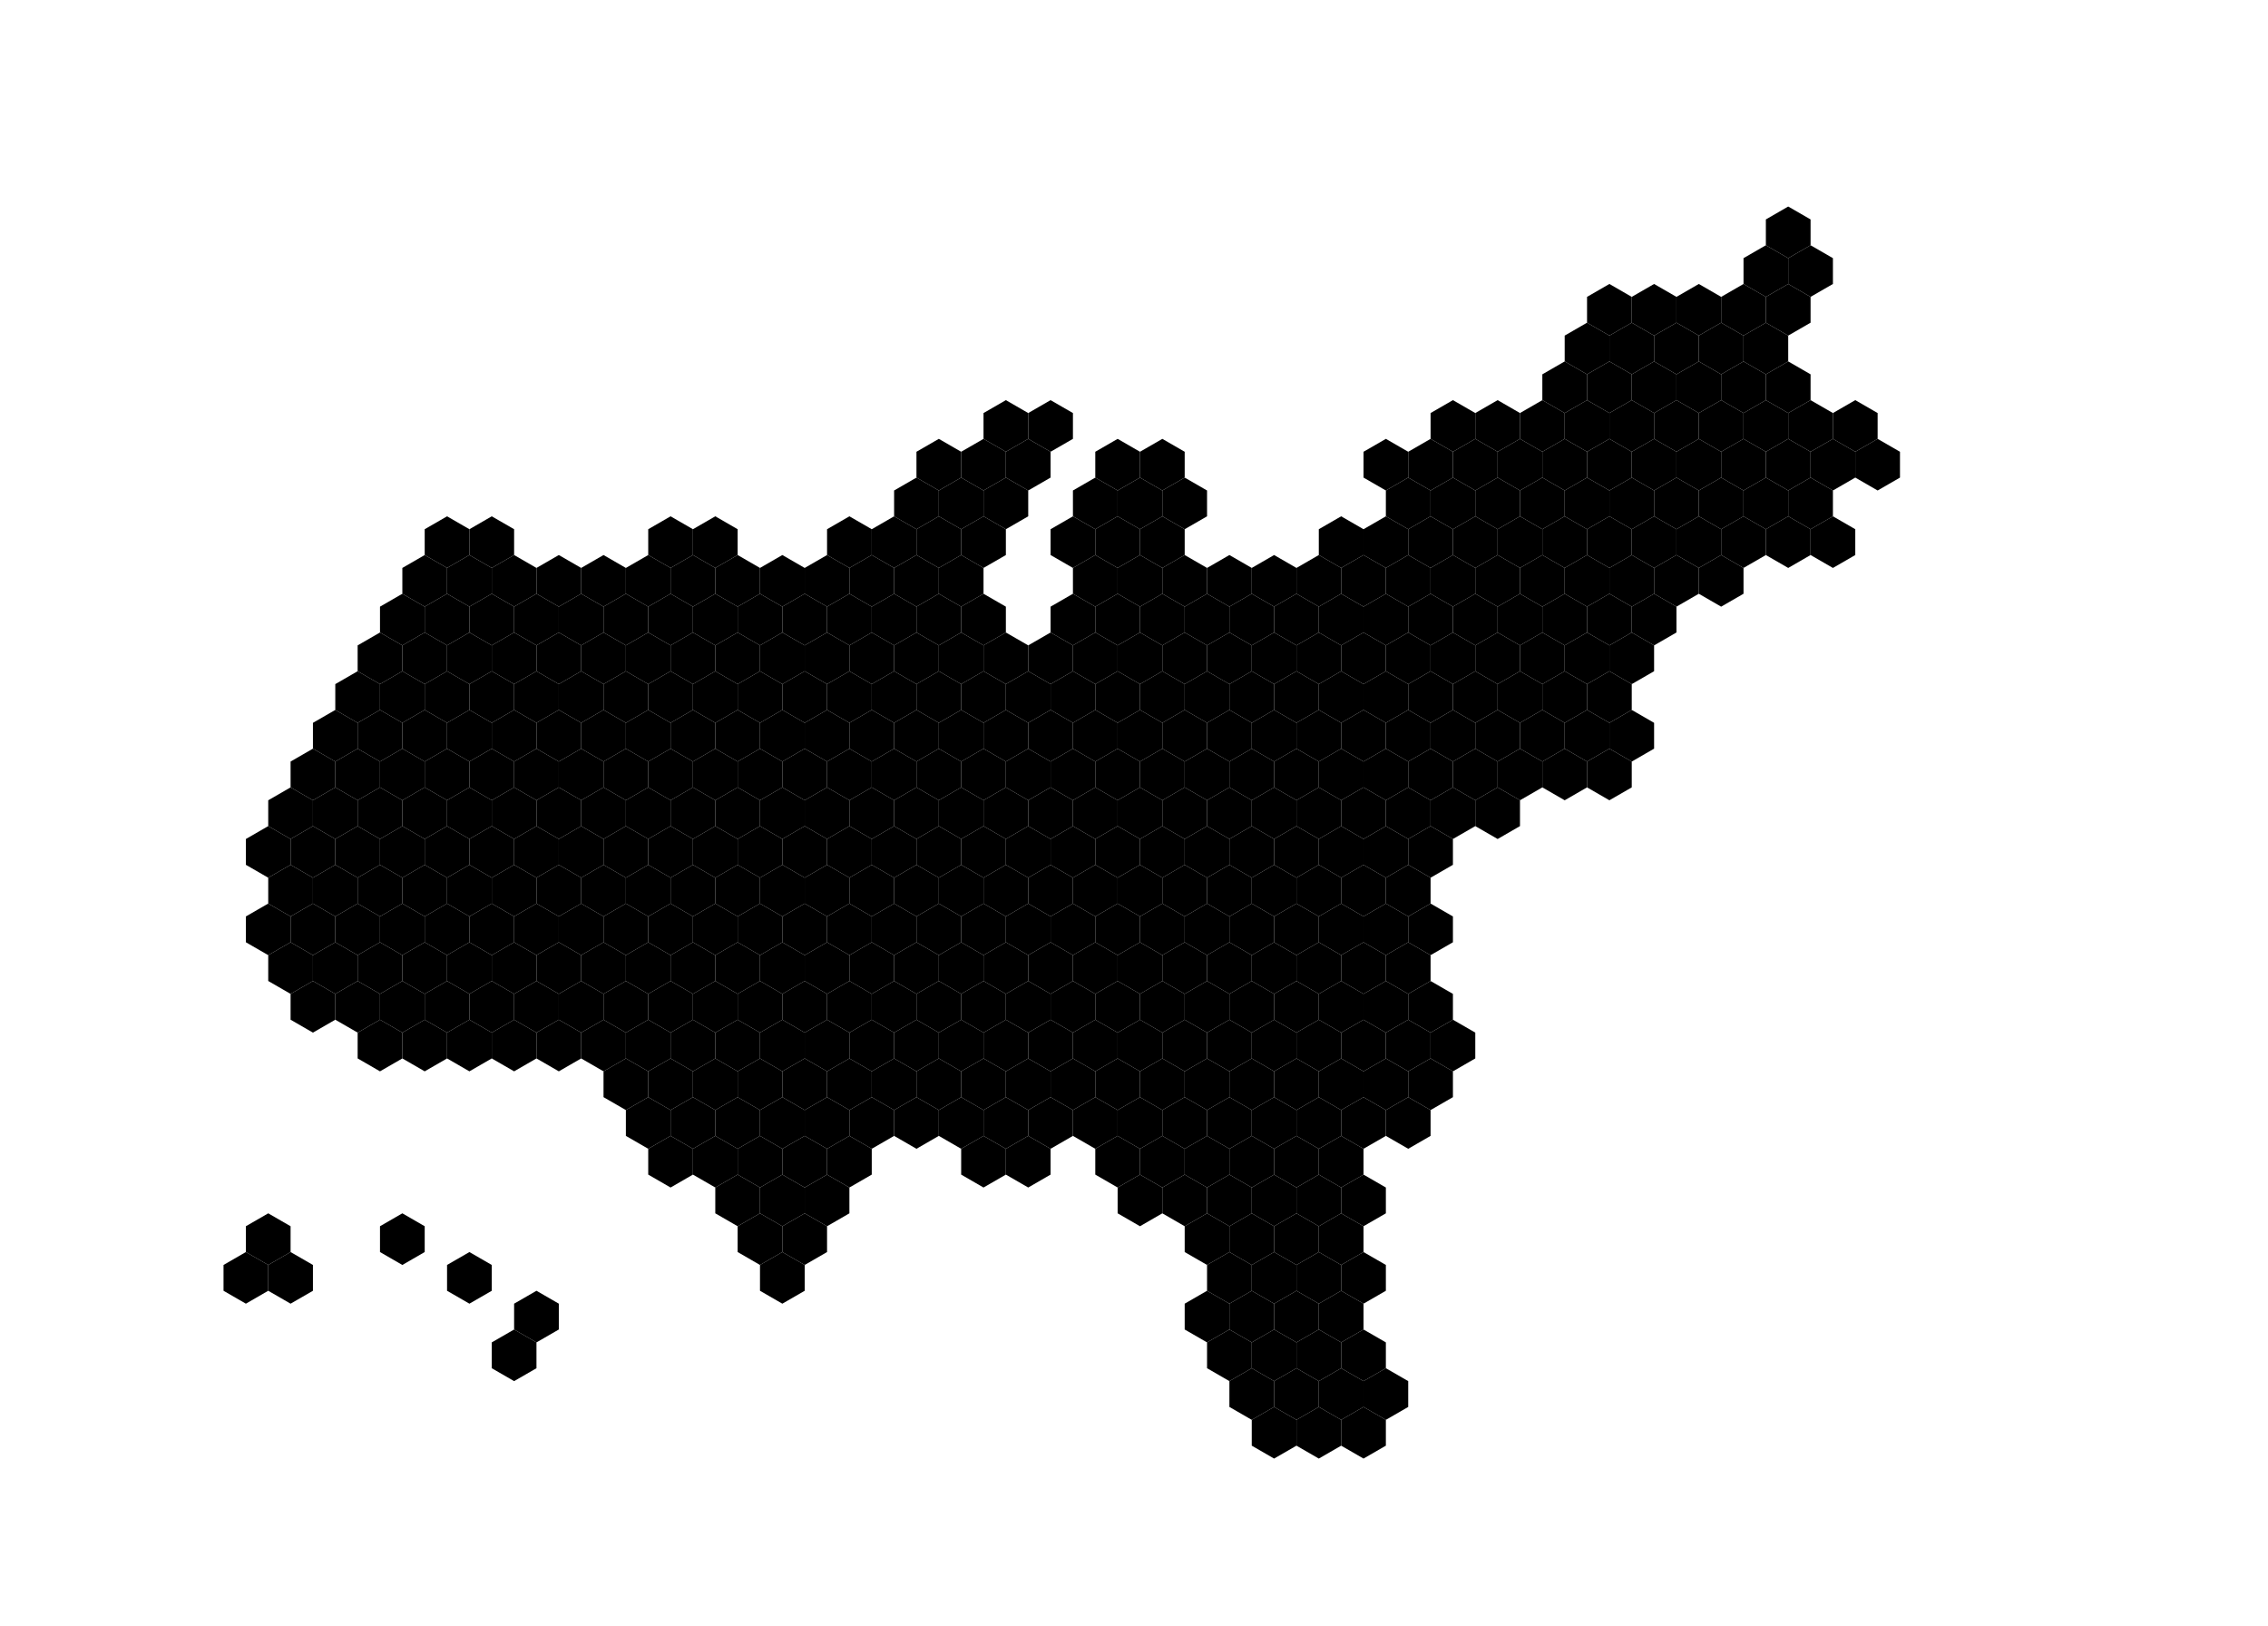 <?xml version="1.0" encoding="utf-8"?>

<svg xmlns="http://www.w3.org/2000/svg" width="100%" viewBox="0 0 2240 1606">
<defs xmlns="http://www.w3.org/1999/xhtml"><style type="text/css"><![CDATA[
    .land { fill: rgb(255, 241, 224); stroke: rgb(0, 0, 0); stroke-opacity: 0.1; }
    .state-borders { fill: none; stroke: rgb(0, 0, 0); stroke-opacity: 0.1; }
    .map-state { fill: none; }
    {{ mapSelectors.r }} {
        fill:{{ color.rep }};
        stroke:none;
    }
    {{ mapSelectors.d }} {
        fill:{{ color.dem }};
        stroke:none;
    }
    {{ mapSelectors.n }} {
        fill:{{ color.nodata }};
        stroke:none;
    }
    {{ mapSelectors.g }} {
        fill:{{ color.grn }};
        stroke:none;
    }
    {{ mapSelectors.l }} {
        fill:{{ color.lib }};
        stroke:none;
    }
	]]></style></defs>

<g id="CA"><polygon points="242.845,828.492,264.921,815.746,286.998,828.492,286.998,853.984,264.921,866.73,242.845,853.984,242.845,828.492" /><polygon points="242.845,904.968,264.921,892.222,286.998,904.968,286.998,930.46,264.921,943.206,242.845,930.46,242.845,904.968" /><polygon points="286.998,752.016,309.075,739.27,331.152,752.016,331.152,777.508,309.075,790.254,286.998,777.508,286.998,752.016" /><polygon points="264.921,790.254,286.998,777.508,309.075,790.254,309.075,815.746,286.998,828.492,264.921,815.746,264.921,790.254" /><polygon points="286.998,828.492,309.075,815.746,331.152,828.492,331.152,853.984,309.075,866.73,286.998,853.984,286.998,828.492" /><polygon points="264.921,866.73,286.998,853.984,309.075,866.73,309.075,892.222,286.998,904.968,264.921,892.222,264.921,866.73" /><polygon points="286.998,904.968,309.075,892.222,331.152,904.968,331.152,930.46,309.075,943.206,286.998,930.46,286.998,904.968" /><polygon points="264.921,943.206,286.998,930.46,309.075,943.206,309.075,968.698,286.998,981.444,264.921,968.698,264.921,943.206" /><polygon points="286.998,981.444,309.075,968.698,331.152,981.444,331.152,1006.937,309.075,1019.683,286.998,1006.937,286.998,981.444" /><polygon points="331.152,675.54,353.228,662.794,375.305,675.54,375.305,701.032,353.228,713.778,331.152,701.032,331.152,675.54" /><polygon points="309.075,713.778,331.152,701.032,353.228,713.778,353.228,739.27,331.152,752.016,309.075,739.27,309.075,713.778" /><polygon points="331.152,752.016,353.228,739.27,375.305,752.016,375.305,777.508,353.228,790.254,331.152,777.508,331.152,752.016" /><polygon points="309.075,790.254,331.152,777.508,353.228,790.254,353.228,815.746,331.152,828.492,309.075,815.746,309.075,790.254" /><polygon points="331.152,828.492,353.228,815.746,375.305,828.492,375.305,853.984,353.228,866.73,331.152,853.984,331.152,828.492" /><polygon points="309.075,866.73,331.152,853.984,353.228,866.73,353.228,892.222,331.152,904.968,309.075,892.222,309.075,866.73" /><polygon points="331.152,904.968,353.228,892.222,375.305,904.968,375.305,930.46,353.228,943.206,331.152,930.46,331.152,904.968" /><polygon points="309.075,943.206,331.152,930.46,353.228,943.206,353.228,968.698,331.152,981.444,309.075,968.698,309.075,943.206" /><polygon points="331.152,981.444,353.228,968.698,375.305,981.444,375.305,1006.937,353.228,1019.683,331.152,1006.937,331.152,981.444" /><polygon points="375.305,675.54,397.382,662.794,419.459,675.54,419.459,701.032,397.382,713.778,375.305,701.032,375.305,675.54" /><polygon points="353.228,713.778,375.305,701.032,397.382,713.778,397.382,739.27,375.305,752.016,353.228,739.27,353.228,713.778" /><polygon points="375.305,752.016,397.382,739.27,419.459,752.016,419.459,777.508,397.382,790.254,375.305,777.508,375.305,752.016" /><polygon points="353.228,790.254,375.305,777.508,397.382,790.254,397.382,815.746,375.305,828.492,353.228,815.746,353.228,790.254" /><polygon points="375.305,828.492,397.382,815.746,419.459,828.492,419.459,853.984,397.382,866.73,375.305,853.984,375.305,828.492" /><polygon points="353.228,866.73,375.305,853.984,397.382,866.73,397.382,892.222,375.305,904.968,353.228,892.222,353.228,866.73" /><polygon points="375.305,904.968,397.382,892.222,419.459,904.968,419.459,930.46,397.382,943.206,375.305,930.46,375.305,904.968" /><polygon points="353.228,943.206,375.305,930.46,397.382,943.206,397.382,968.698,375.305,981.444,353.228,968.698,353.228,943.206" /><polygon points="375.305,981.444,397.382,968.698,419.459,981.444,419.459,1006.937,397.382,1019.683,375.305,1006.937,375.305,981.444" /><polygon points="353.228,1019.683,375.305,1006.937,397.382,1019.683,397.382,1045.175,375.305,1057.921,353.228,1045.175,353.228,1019.683" /><polygon points="419.459,675.54,441.535,662.794,463.612,675.54,463.612,701.032,441.535,713.778,419.459,701.032,419.459,675.54" /><polygon points="397.382,713.778,419.459,701.032,441.535,713.778,441.535,739.27,419.459,752.016,397.382,739.27,397.382,713.778" /><polygon points="419.459,752.016,441.535,739.27,463.612,752.016,463.612,777.508,441.535,790.254,419.459,777.508,419.459,752.016" /><polygon points="397.382,790.254,419.459,777.508,441.535,790.254,441.535,815.746,419.459,828.492,397.382,815.746,397.382,790.254" /><polygon points="419.459,828.492,441.535,815.746,463.612,828.492,463.612,853.984,441.535,866.73,419.459,853.984,419.459,828.492" /><polygon points="397.382,866.73,419.459,853.984,441.535,866.73,441.535,892.222,419.459,904.968,397.382,892.222,397.382,866.73" /><polygon points="419.459,904.968,441.535,892.222,463.612,904.968,463.612,930.46,441.535,943.206,419.459,930.46,419.459,904.968" /><polygon points="397.382,943.206,419.459,930.46,441.535,943.206,441.535,968.698,419.459,981.444,397.382,968.698,397.382,943.206" /><polygon points="419.459,981.444,441.535,968.698,463.612,981.444,463.612,1006.937,441.535,1019.683,419.459,1006.937,419.459,981.444" /><polygon points="397.382,1019.683,419.459,1006.937,441.535,1019.683,441.535,1045.175,419.459,1057.921,397.382,1045.175,397.382,1019.683" /><polygon points="441.535,713.778,463.612,701.032,485.689,713.778,485.689,739.27,463.612,752.016,441.535,739.27,441.535,713.778" /><polygon points="463.612,752.016,485.689,739.27,507.766,752.016,507.766,777.508,485.689,790.254,463.612,777.508,463.612,752.016" /><polygon points="441.535,790.254,463.612,777.508,485.689,790.254,485.689,815.746,463.612,828.492,441.535,815.746,441.535,790.254" /><polygon points="463.612,828.492,485.689,815.746,507.766,828.492,507.766,853.984,485.689,866.73,463.612,853.984,463.612,828.492" /><polygon points="441.535,866.73,463.612,853.984,485.689,866.73,485.689,892.222,463.612,904.968,441.535,892.222,441.535,866.73" /><polygon points="463.612,904.968,485.689,892.222,507.766,904.968,507.766,930.46,485.689,943.206,463.612,930.46,463.612,904.968" /><polygon points="441.535,943.206,463.612,930.46,485.689,943.206,485.689,968.698,463.612,981.444,441.535,968.698,441.535,943.206" /><polygon points="463.612,981.444,485.689,968.698,507.766,981.444,507.766,1006.937,485.689,1019.683,463.612,1006.937,463.612,981.444" /><polygon points="441.535,1019.683,463.612,1006.937,485.689,1019.683,485.689,1045.175,463.612,1057.921,441.535,1045.175,441.535,1019.683" /><polygon points="485.689,713.778,507.766,701.032,529.843,713.778,529.843,739.27,507.766,752.016,485.689,739.27,485.689,713.778" /><polygon points="507.766,752.016,529.843,739.27,551.919,752.016,551.919,777.508,529.843,790.254,507.766,777.508,507.766,752.016" /><polygon points="485.689,790.254,507.766,777.508,529.843,790.254,529.843,815.746,507.766,828.492,485.689,815.746,485.689,790.254" /><polygon points="507.766,828.492,529.843,815.746,551.919,828.492,551.919,853.984,529.843,866.73,507.766,853.984,507.766,828.492" /><polygon points="485.689,866.73,507.766,853.984,529.843,866.73,529.843,892.222,507.766,904.968,485.689,892.222,485.689,866.73" /><polygon points="507.766,904.968,529.843,892.222,551.919,904.968,551.919,930.46,529.843,943.206,507.766,930.46,507.766,904.968" /><polygon points="485.689,943.206,507.766,930.46,529.843,943.206,529.843,968.698,507.766,981.444,485.689,968.698,485.689,943.206" /><polygon points="485.689,1019.683,507.766,1006.937,529.843,1019.683,529.843,1045.175,507.766,1057.921,485.689,1045.175,485.689,1019.683" /></g><g id="AK"><polygon points="242.845,1210.873,264.921,1198.127,286.998,1210.873,286.998,1236.365,264.921,1249.111,242.845,1236.365,242.845,1210.873" /><polygon points="220.768,1249.111,242.845,1236.365,264.921,1249.111,264.921,1274.603,242.845,1287.349,220.768,1274.603,220.768,1249.111" /><polygon points="264.921,1249.111,286.998,1236.365,309.075,1249.111,309.075,1274.603,286.998,1287.349,264.921,1274.603,264.921,1249.111" /></g><g id="WA"><polygon points="375.305,599.063,397.382,586.317,419.459,599.063,419.459,624.556,397.382,637.302,375.305,624.556,375.305,599.063" /><polygon points="419.459,522.587,441.535,509.841,463.612,522.587,463.612,548.079,441.535,560.825,419.459,548.079,419.459,522.587" /><polygon points="397.382,560.825,419.459,548.079,441.535,560.825,441.535,586.317,419.459,599.063,397.382,586.317,397.382,560.825" /><polygon points="419.459,599.063,441.535,586.317,463.612,599.063,463.612,624.556,441.535,637.302,419.459,624.556,419.459,599.063" /><polygon points="463.612,522.587,485.689,509.841,507.766,522.587,507.766,548.079,485.689,560.825,463.612,548.079,463.612,522.587" /><polygon points="441.535,560.825,463.612,548.079,485.689,560.825,485.689,586.317,463.612,599.063,441.535,586.317,441.535,560.825" /><polygon points="463.612,599.063,485.689,586.317,507.766,599.063,507.766,624.556,485.689,637.302,463.612,624.556,463.612,599.063" /><polygon points="485.689,560.825,507.766,548.079,529.843,560.825,529.843,586.317,507.766,599.063,485.689,586.317,485.689,560.825" /><polygon points="507.766,599.063,529.843,586.317,551.919,599.063,551.919,624.556,529.843,637.302,507.766,624.556,507.766,599.063" /><polygon points="529.843,560.825,551.919,548.079,573.996,560.825,573.996,586.317,551.919,599.063,529.843,586.317,529.843,560.825" /><polygon points="551.919,599.063,573.996,586.317,596.073,599.063,596.073,624.556,573.996,637.302,551.919,624.556,551.919,599.063" /><polygon points="573.996,560.825,596.073,548.079,618.15,560.825,618.15,586.317,596.073,599.063,573.996,586.317,573.996,560.825" /></g><g id="OR"><polygon points="353.228,637.302,375.305,624.556,397.382,637.302,397.382,662.794,375.305,675.54,353.228,662.794,353.228,637.302" /><polygon points="397.382,637.302,419.459,624.556,441.535,637.302,441.535,662.794,419.459,675.54,397.382,662.794,397.382,637.302" /><polygon points="441.535,637.302,463.612,624.556,485.689,637.302,485.689,662.794,463.612,675.54,441.535,662.794,441.535,637.302" /><polygon points="463.612,675.54,485.689,662.794,507.766,675.54,507.766,701.032,485.689,713.778,463.612,701.032,463.612,675.54" /><polygon points="485.689,637.302,507.766,624.556,529.843,637.302,529.843,662.794,507.766,675.54,485.689,662.794,485.689,637.302" /><polygon points="507.766,675.54,529.843,662.794,551.919,675.54,551.919,701.032,529.843,713.778,507.766,701.032,507.766,675.54" /><polygon points="529.843,637.302,551.919,624.556,573.996,637.302,573.996,662.794,551.919,675.54,529.843,662.794,529.843,637.302" /></g><g id="HI"><polygon points="375.305,1210.873,397.382,1198.127,419.459,1210.873,419.459,1236.365,397.382,1249.111,375.305,1236.365,375.305,1210.873" /><polygon points="441.535,1249.111,463.612,1236.365,485.689,1249.111,485.689,1274.603,463.612,1287.349,441.535,1274.603,441.535,1249.111" /><polygon points="507.766,1287.349,529.843,1274.603,551.919,1287.349,551.919,1312.841,529.843,1325.587,507.766,1312.841,507.766,1287.349" /><polygon points="485.689,1325.587,507.766,1312.841,529.843,1325.587,529.843,1351.079,507.766,1363.825,485.689,1351.079,485.689,1325.587" /></g><g id="AZ"><polygon points="507.766,981.444,529.843,968.698,551.919,981.444,551.919,1006.937,529.843,1019.683,507.766,1006.937,507.766,981.444" /><polygon points="551.919,904.968,573.996,892.222,596.073,904.968,596.073,930.46,573.996,943.206,551.919,930.46,551.919,904.968" /><polygon points="529.843,943.206,551.919,930.46,573.996,943.206,573.996,968.698,551.919,981.444,529.843,968.698,529.843,943.206" /><polygon points="551.919,981.444,573.996,968.698,596.073,981.444,596.073,1006.937,573.996,1019.683,551.919,1006.937,551.919,981.444" /><polygon points="529.843,1019.683,551.919,1006.937,573.996,1019.683,573.996,1045.175,551.919,1057.921,529.843,1045.175,529.843,1019.683" /><polygon points="596.073,904.968,618.15,892.222,640.226,904.968,640.226,930.46,618.15,943.206,596.073,930.46,596.073,904.968" /><polygon points="573.996,943.206,596.073,930.46,618.15,943.206,618.15,968.698,596.073,981.444,573.996,968.698,573.996,943.206" /><polygon points="596.073,981.444,618.15,968.698,640.226,981.444,640.226,1006.937,618.15,1019.683,596.073,1006.937,596.073,981.444" /><polygon points="573.996,1019.683,596.073,1006.937,618.15,1019.683,618.15,1045.175,596.073,1057.921,573.996,1045.175,573.996,1019.683" /><polygon points="640.226,904.968,662.303,892.222,684.38,904.968,684.38,930.46,662.303,943.206,640.226,930.46,640.226,904.968" /><polygon points="618.15,943.206,640.226,930.46,662.303,943.206,662.303,968.698,640.226,981.444,618.15,968.698,618.15,943.206" /></g><g id="ID"><polygon points="551.919,675.54,573.996,662.794,596.073,675.54,596.073,701.032,573.996,713.778,551.919,701.032,551.919,675.54" /><polygon points="596.073,599.063,618.15,586.317,640.226,599.063,640.226,624.556,618.15,637.302,596.073,624.556,596.073,599.063" /><polygon points="573.996,637.302,596.073,624.556,618.15,637.302,618.15,662.794,596.073,675.54,573.996,662.794,573.996,637.302" /><polygon points="618.15,560.825,640.226,548.079,662.303,560.825,662.303,586.317,640.226,599.063,618.15,586.317,618.15,560.825" /></g><g id="NV"><polygon points="529.843,713.778,551.919,701.032,573.996,713.778,573.996,739.27,551.919,752.016,529.843,739.27,529.843,713.778" /><polygon points="551.919,752.016,573.996,739.27,596.073,752.016,596.073,777.508,573.996,790.254,551.919,777.508,551.919,752.016" /><polygon points="529.843,790.254,551.919,777.508,573.996,790.254,573.996,815.746,551.919,828.492,529.843,815.746,529.843,790.254" /><polygon points="551.919,828.492,573.996,815.746,596.073,828.492,596.073,853.984,573.996,866.73,551.919,853.984,551.919,828.492" /><polygon points="529.843,866.73,551.919,853.984,573.996,866.73,573.996,892.222,551.919,904.968,529.843,892.222,529.843,866.73" /><polygon points="573.996,866.73,596.073,853.984,618.15,866.73,618.15,892.222,596.073,904.968,573.996,892.222,573.996,866.73" /></g><g id="WY"><polygon points="596.073,675.54,618.15,662.794,640.226,675.54,640.226,701.032,618.15,713.778,596.073,701.032,596.073,675.54" /><polygon points="640.226,599.063,662.303,586.317,684.38,599.063,684.38,624.556,662.303,637.302,640.226,624.556,640.226,599.063" /><polygon points="618.15,637.302,640.226,624.556,662.303,637.302,662.303,662.794,640.226,675.54,618.15,662.794,618.15,637.302" /></g><g id="UT"><polygon points="573.996,713.778,596.073,701.032,618.15,713.778,618.15,739.27,596.073,752.016,573.996,739.27,573.996,713.778" /><polygon points="596.073,752.016,618.15,739.27,640.226,752.016,640.226,777.508,618.15,790.254,596.073,777.508,596.073,752.016" /><polygon points="573.996,790.254,596.073,777.508,618.15,790.254,618.15,815.746,596.073,828.492,573.996,815.746,573.996,790.254" /><polygon points="596.073,828.492,618.15,815.746,640.226,828.492,640.226,853.984,618.15,866.73,596.073,853.984,596.073,828.492" /><polygon points="618.15,790.254,640.226,777.508,662.303,790.254,662.303,815.746,640.226,828.492,618.15,815.746,618.15,790.254" /><polygon points="618.15,866.73,640.226,853.984,662.303,866.73,662.303,892.222,640.226,904.968,618.15,892.222,618.15,866.73" /></g><g id="NM"><polygon points="596.073,1057.921,618.15,1045.175,640.226,1057.921,640.226,1083.413,618.15,1096.159,596.073,1083.413,596.073,1057.921" /><polygon points="640.226,981.444,662.303,968.698,684.38,981.444,684.38,1006.937,662.303,1019.683,640.226,1006.937,640.226,981.444" /><polygon points="618.15,1019.683,640.226,1006.937,662.303,1019.683,662.303,1045.175,640.226,1057.921,618.15,1045.175,618.15,1019.683" /><polygon points="684.38,904.968,706.457,892.222,728.534,904.968,728.534,930.46,706.457,943.206,684.38,930.46,684.38,904.968" /><polygon points="662.303,943.206,684.38,930.46,706.457,943.206,706.457,968.698,684.38,981.444,662.303,968.698,662.303,943.206" /></g><g id="MT"><polygon points="640.226,522.587,662.303,509.841,684.38,522.587,684.38,548.079,662.303,560.825,640.226,548.079,640.226,522.587" /><polygon points="684.38,522.587,706.457,509.841,728.534,522.587,728.534,548.079,706.457,560.825,684.38,548.079,684.38,522.587" /><polygon points="662.303,560.825,684.38,548.079,706.457,560.825,706.457,586.317,684.38,599.063,662.303,586.317,662.303,560.825" /></g><g id="NE"><polygon points="640.226,675.54,662.303,662.794,684.38,675.54,684.38,701.032,662.303,713.778,640.226,701.032,640.226,675.54" /><polygon points="684.38,675.54,706.457,662.794,728.534,675.54,728.534,701.032,706.457,713.778,684.38,701.032,684.38,675.54" /><polygon points="728.534,675.54,750.61,662.794,772.687,675.54,772.687,701.032,750.61,713.778,728.534,701.032,728.534,675.54" /><polygon points="706.457,713.778,728.534,701.032,750.61,713.778,750.61,739.27,728.534,752.016,706.457,739.27,706.457,713.778" /><polygon points="750.61,713.778,772.687,701.032,794.764,713.778,794.764,739.27,772.687,752.016,750.61,739.27,750.61,713.778" /></g><g id="CO"><polygon points="618.15,713.778,640.226,701.032,662.303,713.778,662.303,739.27,640.226,752.016,618.15,739.27,618.15,713.778" /><polygon points="640.226,752.016,662.303,739.27,684.38,752.016,684.38,777.508,662.303,790.254,640.226,777.508,640.226,752.016" /><polygon points="640.226,828.492,662.303,815.746,684.38,828.492,684.38,853.984,662.303,866.73,640.226,853.984,640.226,828.492" /><polygon points="662.303,713.778,684.38,701.032,706.457,713.778,706.457,739.27,684.38,752.016,662.303,739.27,662.303,713.778" /><polygon points="684.38,752.016,706.457,739.27,728.534,752.016,728.534,777.508,706.457,790.254,684.38,777.508,684.38,752.016" /><polygon points="662.303,790.254,684.38,777.508,706.457,790.254,706.457,815.746,684.38,828.492,662.303,815.746,662.303,790.254" /><polygon points="684.38,828.492,706.457,815.746,728.534,828.492,728.534,853.984,706.457,866.73,684.38,853.984,684.38,828.492" /><polygon points="662.303,866.73,684.38,853.984,706.457,866.73,706.457,892.222,684.38,904.968,662.303,892.222,662.303,866.73" /><polygon points="706.457,866.73,728.534,853.984,750.61,866.73,750.61,892.222,728.534,904.968,706.457,892.222,706.457,866.73" /></g><g id="TX"><polygon points="640.226,1057.921,662.303,1045.175,684.38,1057.921,684.38,1083.413,662.303,1096.159,640.226,1083.413,640.226,1057.921" /><polygon points="618.15,1096.159,640.226,1083.413,662.303,1096.159,662.303,1121.651,640.226,1134.397,618.15,1121.651,618.15,1096.159" /><polygon points="640.226,1134.397,662.303,1121.651,684.38,1134.397,684.38,1159.889,662.303,1172.635,640.226,1159.889,640.226,1134.397" /><polygon points="684.38,981.444,706.457,968.698,728.534,981.444,728.534,1006.937,706.457,1019.683,684.38,1006.937,684.38,981.444" /><polygon points="662.303,1019.683,684.38,1006.937,706.457,1019.683,706.457,1045.175,684.38,1057.921,662.303,1045.175,662.303,1019.683" /><polygon points="684.38,1057.921,706.457,1045.175,728.534,1057.921,728.534,1083.413,706.457,1096.159,684.38,1083.413,684.38,1057.921" /><polygon points="662.303,1096.159,684.38,1083.413,706.457,1096.159,706.457,1121.651,684.38,1134.397,662.303,1121.651,662.303,1096.159" /><polygon points="684.38,1134.397,706.457,1121.651,728.534,1134.397,728.534,1159.889,706.457,1172.635,684.38,1159.889,684.38,1134.397" /><polygon points="706.457,943.206,728.534,930.46,750.61,943.206,750.61,968.698,728.534,981.444,706.457,968.698,706.457,943.206" /><polygon points="728.534,981.444,750.61,968.698,772.687,981.444,772.687,1006.937,750.61,1019.683,728.534,1006.937,728.534,981.444" /><polygon points="706.457,1019.683,728.534,1006.937,750.61,1019.683,750.61,1045.175,728.534,1057.921,706.457,1045.175,706.457,1019.683" /><polygon points="728.534,1057.921,750.61,1045.175,772.687,1057.921,772.687,1083.413,750.61,1096.159,728.534,1083.413,728.534,1057.921" /><polygon points="706.457,1096.159,728.534,1083.413,750.61,1096.159,750.61,1121.651,728.534,1134.397,706.457,1121.651,706.457,1096.159" /><polygon points="728.534,1134.397,750.61,1121.651,772.687,1134.397,772.687,1159.889,750.61,1172.635,728.534,1159.889,728.534,1134.397" /><polygon points="706.457,1172.635,728.534,1159.889,750.61,1172.635,750.61,1198.127,728.534,1210.873,706.457,1198.127,706.457,1172.635" /><polygon points="728.534,1210.873,750.61,1198.127,772.687,1210.873,772.687,1236.365,750.61,1249.111,728.534,1236.365,728.534,1210.873" /><polygon points="750.61,943.206,772.687,930.46,794.764,943.206,794.764,968.698,772.687,981.444,750.61,968.698,750.61,943.206" /><polygon points="772.687,981.444,794.764,968.698,816.841,981.444,816.841,1006.937,794.764,1019.683,772.687,1006.937,772.687,981.444" /><polygon points="750.61,1019.683,772.687,1006.937,794.764,1019.683,794.764,1045.175,772.687,1057.921,750.61,1045.175,750.61,1019.683" /><polygon points="772.687,1057.921,794.764,1045.175,816.841,1057.921,816.841,1083.413,794.764,1096.159,772.687,1083.413,772.687,1057.921" /><polygon points="750.61,1096.159,772.687,1083.413,794.764,1096.159,794.764,1121.651,772.687,1134.397,750.61,1121.651,750.61,1096.159" /><polygon points="772.687,1134.397,794.764,1121.651,816.841,1134.397,816.841,1159.889,794.764,1172.635,772.687,1159.889,772.687,1134.397" /><polygon points="750.61,1172.635,772.687,1159.889,794.764,1172.635,794.764,1198.127,772.687,1210.873,750.61,1198.127,750.61,1172.635" /><polygon points="772.687,1210.873,794.764,1198.127,816.841,1210.873,816.841,1236.365,794.764,1249.111,772.687,1236.365,772.687,1210.873" /><polygon points="750.61,1249.111,772.687,1236.365,794.764,1249.111,794.764,1274.603,772.687,1287.349,750.61,1274.603,750.61,1249.111" /><polygon points="816.841,981.444,838.917,968.698,860.994,981.444,860.994,1006.937,838.917,1019.683,816.841,1006.937,816.841,981.444" /><polygon points="794.764,1019.683,816.841,1006.937,838.917,1019.683,838.917,1045.175,816.841,1057.921,794.764,1045.175,794.764,1019.683" /><polygon points="816.841,1057.921,838.917,1045.175,860.994,1057.921,860.994,1083.413,838.917,1096.159,816.841,1083.413,816.841,1057.921" /><polygon points="794.764,1096.159,816.841,1083.413,838.917,1096.159,838.917,1121.651,816.841,1134.397,794.764,1121.651,794.764,1096.159" /><polygon points="816.841,1134.397,838.917,1121.651,860.994,1134.397,860.994,1159.889,838.917,1172.635,816.841,1159.889,816.841,1134.397" /><polygon points="794.764,1172.635,816.841,1159.889,838.917,1172.635,838.917,1198.127,816.841,1210.873,794.764,1198.127,794.764,1172.635" /><polygon points="838.917,943.206,860.994,930.46,883.071,943.206,883.071,968.698,860.994,981.444,838.917,968.698,838.917,943.206" /><polygon points="860.994,981.444,883.071,968.698,905.148,981.444,905.148,1006.937,883.071,1019.683,860.994,1006.937,860.994,981.444" /><polygon points="838.917,1019.683,860.994,1006.937,883.071,1019.683,883.071,1045.175,860.994,1057.921,838.917,1045.175,838.917,1019.683" /><polygon points="860.994,1057.921,883.071,1045.175,905.148,1057.921,905.148,1083.413,883.071,1096.159,860.994,1083.413,860.994,1057.921" /><polygon points="838.917,1096.159,860.994,1083.413,883.071,1096.159,883.071,1121.651,860.994,1134.397,838.917,1121.651,838.917,1096.159" /><polygon points="883.071,1019.683,905.148,1006.937,927.225,1019.683,927.225,1045.175,905.148,1057.921,883.071,1045.175,883.071,1019.683" /><polygon points="883.071,1096.159,905.148,1083.413,927.225,1096.159,927.225,1121.651,905.148,1134.397,883.071,1121.651,883.071,1096.159" /></g><g id="SD"><polygon points="684.38,599.063,706.457,586.317,728.534,599.063,728.534,624.556,706.457,637.302,684.38,624.556,684.38,599.063" /><polygon points="662.303,637.302,684.38,624.556,706.457,637.302,706.457,662.794,684.38,675.54,662.303,662.794,662.303,637.302" /><polygon points="706.457,637.302,728.534,624.556,750.61,637.302,750.61,662.794,728.534,675.54,706.457,662.794,706.457,637.302" /></g><g id="ND"><polygon points="706.457,560.825,728.534,548.079,750.61,560.825,750.61,586.317,728.534,599.063,706.457,586.317,706.457,560.825" /><polygon points="728.534,599.063,750.61,586.317,772.687,599.063,772.687,624.556,750.61,637.302,728.534,624.556,728.534,599.063" /><polygon points="750.61,560.825,772.687,548.079,794.764,560.825,794.764,586.317,772.687,599.063,750.61,586.317,750.61,560.825" /></g><g id="KS"><polygon points="728.534,752.016,750.61,739.27,772.687,752.016,772.687,777.508,750.61,790.254,728.534,777.508,728.534,752.016" /><polygon points="706.457,790.254,728.534,777.508,750.61,790.254,750.61,815.746,728.534,828.492,706.457,815.746,706.457,790.254" /><polygon points="728.534,828.492,750.61,815.746,772.687,828.492,772.687,853.984,750.61,866.73,728.534,853.984,728.534,828.492" /><polygon points="772.687,752.016,794.764,739.27,816.841,752.016,816.841,777.508,794.764,790.254,772.687,777.508,772.687,752.016" /><polygon points="750.61,790.254,772.687,777.508,794.764,790.254,794.764,815.746,772.687,828.492,750.61,815.746,750.61,790.254" /><polygon points="772.687,828.492,794.764,815.746,816.841,828.492,816.841,853.984,794.764,866.73,772.687,853.984,772.687,828.492" /></g><g id="OK"><polygon points="728.534,904.968,750.61,892.222,772.687,904.968,772.687,930.46,750.61,943.206,728.534,930.46,728.534,904.968" /><polygon points="750.61,866.73,772.687,853.984,794.764,866.73,794.764,892.222,772.687,904.968,750.61,892.222,750.61,866.73" /><polygon points="772.687,904.968,794.764,892.222,816.841,904.968,816.841,930.46,794.764,943.206,772.687,930.46,772.687,904.968" /><polygon points="794.764,866.73,816.841,853.984,838.917,866.73,838.917,892.222,816.841,904.968,794.764,892.222,794.764,866.73" /><polygon points="816.841,904.968,838.917,892.222,860.994,904.968,860.994,930.46,838.917,943.206,816.841,930.46,816.841,904.968" /><polygon points="794.764,943.206,816.841,930.46,838.917,943.206,838.917,968.698,816.841,981.444,794.764,968.698,794.764,943.206" /><polygon points="838.917,866.73,860.994,853.984,883.071,866.73,883.071,892.222,860.994,904.968,838.917,892.222,838.917,866.73" /></g><g id="MN"><polygon points="772.687,599.063,794.764,586.317,816.841,599.063,816.841,624.556,794.764,637.302,772.687,624.556,772.687,599.063" /><polygon points="750.61,637.302,772.687,624.556,794.764,637.302,794.764,662.794,772.687,675.54,750.61,662.794,750.61,637.302" /><polygon points="816.841,522.587,838.917,509.841,860.994,522.587,860.994,548.079,838.917,560.825,816.841,548.079,816.841,522.587" /><polygon points="794.764,560.825,816.841,548.079,838.917,560.825,838.917,586.317,816.841,599.063,794.764,586.317,794.764,560.825" /><polygon points="816.841,599.063,838.917,586.317,860.994,599.063,860.994,624.556,838.917,637.302,816.841,624.556,816.841,599.063" /><polygon points="794.764,637.302,816.841,624.556,838.917,637.302,838.917,662.794,816.841,675.54,794.764,662.794,794.764,637.302" /><polygon points="860.994,522.587,883.071,509.841,905.148,522.587,905.148,548.079,883.071,560.825,860.994,548.079,860.994,522.587" /><polygon points="838.917,560.825,860.994,548.079,883.071,560.825,883.071,586.317,860.994,599.063,838.917,586.317,838.917,560.825" /><polygon points="860.994,599.063,883.071,586.317,905.148,599.063,905.148,624.556,883.071,637.302,860.994,624.556,860.994,599.063" /><polygon points="838.917,637.302,860.994,624.556,883.071,637.302,883.071,662.794,860.994,675.54,838.917,662.794,838.917,637.302" /></g><g id="IA"><polygon points="772.687,675.54,794.764,662.794,816.841,675.54,816.841,701.032,794.764,713.778,772.687,701.032,772.687,675.54" /><polygon points="816.841,675.54,838.917,662.794,860.994,675.54,860.994,701.032,838.917,713.778,816.841,701.032,816.841,675.54" /><polygon points="794.764,713.778,816.841,701.032,838.917,713.778,838.917,739.27,816.841,752.016,794.764,739.27,794.764,713.778" /><polygon points="816.841,752.016,838.917,739.27,860.994,752.016,860.994,777.508,838.917,790.254,816.841,777.508,816.841,752.016" /><polygon points="838.917,713.778,860.994,701.032,883.071,713.778,883.071,739.27,860.994,752.016,838.917,739.27,838.917,713.778" /><polygon points="860.994,752.016,883.071,739.27,905.148,752.016,905.148,777.508,883.071,790.254,860.994,777.508,860.994,752.016" /></g><g id="MO"><polygon points="794.764,790.254,816.841,777.508,838.917,790.254,838.917,815.746,816.841,828.492,794.764,815.746,794.764,790.254" /><polygon points="816.841,828.492,838.917,815.746,860.994,828.492,860.994,853.984,838.917,866.73,816.841,853.984,816.841,828.492" /><polygon points="838.917,790.254,860.994,777.508,883.071,790.254,883.071,815.746,860.994,828.492,838.917,815.746,838.917,790.254" /><polygon points="860.994,828.492,883.071,815.746,905.148,828.492,905.148,853.984,883.071,866.73,860.994,853.984,860.994,828.492" /><polygon points="883.071,790.254,905.148,777.508,927.225,790.254,927.225,815.746,905.148,828.492,883.071,815.746,883.071,790.254" /><polygon points="905.148,828.492,927.225,815.746,949.301,828.492,949.301,853.984,927.225,866.73,905.148,853.984,905.148,828.492" /><polygon points="883.071,866.73,905.148,853.984,927.225,866.73,927.225,892.222,905.148,904.968,883.071,892.222,883.071,866.73" /><polygon points="949.301,828.492,971.378,815.746,993.455,828.492,993.455,853.984,971.378,866.73,949.301,853.984,949.301,828.492" /><polygon points="927.225,866.73,949.301,853.984,971.378,866.73,971.378,892.222,949.301,904.968,927.225,892.222,927.225,866.73" /><polygon points="971.378,866.73,993.455,853.984,1015.532,866.73,1015.532,892.222,993.455,904.968,971.378,892.222,971.378,866.73" /></g><g id="IL"><polygon points="860.994,675.54,883.071,662.794,905.148,675.54,905.148,701.032,883.071,713.778,860.994,701.032,860.994,675.54" /><polygon points="905.148,599.063,927.225,586.317,949.301,599.063,949.301,624.556,927.225,637.302,905.148,624.556,905.148,599.063" /><polygon points="883.071,637.302,905.148,624.556,927.225,637.302,927.225,662.794,905.148,675.54,883.071,662.794,883.071,637.302" /><polygon points="905.148,675.54,927.225,662.794,949.301,675.54,949.301,701.032,927.225,713.778,905.148,701.032,905.148,675.54" /><polygon points="883.071,713.778,905.148,701.032,927.225,713.778,927.225,739.27,905.148,752.016,883.071,739.27,883.071,713.778" /><polygon points="905.148,752.016,927.225,739.27,949.301,752.016,949.301,777.508,927.225,790.254,905.148,777.508,905.148,752.016" /><polygon points="927.225,637.302,949.301,624.556,971.378,637.302,971.378,662.794,949.301,675.54,927.225,662.794,927.225,637.302" /><polygon points="949.301,675.54,971.378,662.794,993.455,675.54,993.455,701.032,971.378,713.778,949.301,701.032,949.301,675.54" /><polygon points="927.225,713.778,949.301,701.032,971.378,713.778,971.378,739.27,949.301,752.016,927.225,739.27,927.225,713.778" /><polygon points="949.301,752.016,971.378,739.27,993.455,752.016,993.455,777.508,971.378,790.254,949.301,777.508,949.301,752.016" /><polygon points="927.225,790.254,949.301,777.508,971.378,790.254,971.378,815.746,949.301,828.492,927.225,815.746,927.225,790.254" /><polygon points="971.378,637.302,993.455,624.556,1015.532,637.302,1015.532,662.794,993.455,675.54,971.378,662.794,971.378,637.302" /><polygon points="993.455,675.54,1015.532,662.794,1037.608,675.54,1037.608,701.032,1015.532,713.778,993.455,701.032,993.455,675.54" /><polygon points="971.378,713.778,993.455,701.032,1015.532,713.778,1015.532,739.27,993.455,752.016,971.378,739.27,971.378,713.778" /><polygon points="993.455,752.016,1015.532,739.27,1037.608,752.016,1037.608,777.508,1015.532,790.254,993.455,777.508,993.455,752.016" /><polygon points="971.378,790.254,993.455,777.508,1015.532,790.254,1015.532,815.746,993.455,828.492,971.378,815.746,971.378,790.254" /><polygon points="993.455,828.492,1015.532,815.746,1037.608,828.492,1037.608,853.984,1015.532,866.73,993.455,853.984,993.455,828.492" /><polygon points="1015.532,713.778,1037.608,701.032,1059.685,713.778,1059.685,739.27,1037.608,752.016,1015.532,739.27,1015.532,713.778" /><polygon points="1015.532,790.254,1037.608,777.508,1059.685,790.254,1059.685,815.746,1037.608,828.492,1015.532,815.746,1015.532,790.254" /><polygon points="1037.608,828.492,1059.685,815.746,1081.762,828.492,1081.762,853.984,1059.685,866.73,1037.608,853.984,1037.608,828.492" /></g><g id="AR"><polygon points="860.994,904.968,883.071,892.222,905.148,904.968,905.148,930.46,883.071,943.206,860.994,930.46,860.994,904.968" /><polygon points="905.148,904.968,927.225,892.222,949.301,904.968,949.301,930.46,927.225,943.206,905.148,930.46,905.148,904.968" /><polygon points="883.071,943.206,905.148,930.46,927.225,943.206,927.225,968.698,905.148,981.444,883.071,968.698,883.071,943.206" /><polygon points="905.148,981.444,927.225,968.698,949.301,981.444,949.301,1006.937,927.225,1019.683,905.148,1006.937,905.148,981.444" /><polygon points="927.225,943.206,949.301,930.46,971.378,943.206,971.378,968.698,949.301,981.444,927.225,968.698,927.225,943.206" /><polygon points="949.301,981.444,971.378,968.698,993.455,981.444,993.455,1006.937,971.378,1019.683,949.301,1006.937,949.301,981.444" /></g><g id="WI"><polygon points="905.148,446.111,927.225,433.365,949.301,446.111,949.301,471.603,927.225,484.349,905.148,471.603,905.148,446.111" /><polygon points="883.071,484.349,905.148,471.603,927.225,484.349,927.225,509.841,905.148,522.587,883.071,509.841,883.071,484.349" /><polygon points="905.148,522.587,927.225,509.841,949.301,522.587,949.301,548.079,927.225,560.825,905.148,548.079,905.148,522.587" /><polygon points="883.071,560.825,905.148,548.079,927.225,560.825,927.225,586.317,905.148,599.063,883.071,586.317,883.071,560.825" /><polygon points="949.301,446.111,971.378,433.365,993.455,446.111,993.455,471.603,971.378,484.349,949.301,471.603,949.301,446.111" /><polygon points="927.225,484.349,949.301,471.603,971.378,484.349,971.378,509.841,949.301,522.587,927.225,509.841,927.225,484.349" /><polygon points="949.301,522.587,971.378,509.841,993.455,522.587,993.455,548.079,971.378,560.825,949.301,548.079,949.301,522.587" /><polygon points="927.225,560.825,949.301,548.079,971.378,560.825,971.378,586.317,949.301,599.063,927.225,586.317,927.225,560.825" /><polygon points="949.301,599.063,971.378,586.317,993.455,599.063,993.455,624.556,971.378,637.302,949.301,624.556,949.301,599.063" /><polygon points="971.378,484.349,993.455,471.603,1015.532,484.349,1015.532,509.841,993.455,522.587,971.378,509.841,971.378,484.349" /></g><g id="LA"><polygon points="905.148,1057.921,927.225,1045.175,949.301,1057.921,949.301,1083.413,927.225,1096.159,905.148,1083.413,905.148,1057.921" /><polygon points="927.225,1019.683,949.301,1006.937,971.378,1019.683,971.378,1045.175,949.301,1057.921,927.225,1045.175,927.225,1019.683" /><polygon points="949.301,1057.921,971.378,1045.175,993.455,1057.921,993.455,1083.413,971.378,1096.159,949.301,1083.413,949.301,1057.921" /><polygon points="927.225,1096.159,949.301,1083.413,971.378,1096.159,971.378,1121.651,949.301,1134.397,927.225,1121.651,927.225,1096.159" /><polygon points="949.301,1134.397,971.378,1121.651,993.455,1134.397,993.455,1159.889,971.378,1172.635,949.301,1159.889,949.301,1134.397" /><polygon points="971.378,1019.683,993.455,1006.937,1015.532,1019.683,1015.532,1045.175,993.455,1057.921,971.378,1045.175,971.378,1019.683" /><polygon points="971.378,1096.159,993.455,1083.413,1015.532,1096.159,1015.532,1121.651,993.455,1134.397,971.378,1121.651,971.378,1096.159" /><polygon points="993.455,1134.397,1015.532,1121.651,1037.608,1134.397,1037.608,1159.889,1015.532,1172.635,993.455,1159.889,993.455,1134.397" /></g><g id="TN"><polygon points="949.301,904.968,971.378,892.222,993.455,904.968,993.455,930.46,971.378,943.206,949.301,930.46,949.301,904.968" /><polygon points="993.455,904.968,1015.532,892.222,1037.608,904.968,1037.608,930.46,1015.532,943.206,993.455,930.46,993.455,904.968" /><polygon points="971.378,943.206,993.455,930.46,1015.532,943.206,1015.532,968.698,993.455,981.444,971.378,968.698,971.378,943.206" /><polygon points="1037.608,904.968,1059.685,892.222,1081.762,904.968,1081.762,930.46,1059.685,943.206,1037.608,930.46,1037.608,904.968" /><polygon points="1015.532,943.206,1037.608,930.46,1059.685,943.206,1059.685,968.698,1037.608,981.444,1015.532,968.698,1015.532,943.206" /><polygon points="1081.762,904.968,1103.839,892.222,1125.916,904.968,1125.916,930.46,1103.839,943.206,1081.762,930.46,1081.762,904.968" /><polygon points="1059.685,943.206,1081.762,930.46,1103.839,943.206,1103.839,968.698,1081.762,981.444,1059.685,968.698,1059.685,943.206" /><polygon points="1125.916,904.968,1147.992,892.222,1170.069,904.968,1170.069,930.46,1147.992,943.206,1125.916,930.46,1125.916,904.968" /><polygon points="1103.839,943.206,1125.916,930.46,1147.992,943.206,1147.992,968.698,1125.916,981.444,1103.839,968.698,1103.839,943.206" /><polygon points="1170.069,904.968,1192.146,892.222,1214.223,904.968,1214.223,930.46,1192.146,943.206,1170.069,930.46,1170.069,904.968" /><polygon points="1147.992,943.206,1170.069,930.46,1192.146,943.206,1192.146,968.698,1170.069,981.444,1147.992,968.698,1147.992,943.206" /></g><g id="MI"><polygon points="971.378,407.873,993.455,395.127,1015.532,407.873,1015.532,433.365,993.455,446.111,971.378,433.365,971.378,407.873" /><polygon points="993.455,446.111,1015.532,433.365,1037.608,446.111,1037.608,471.603,1015.532,484.349,993.455,471.603,993.455,446.111" /><polygon points="1015.532,407.873,1037.608,395.127,1059.685,407.873,1059.685,433.365,1037.608,446.111,1015.532,433.365,1015.532,407.873" /><polygon points="1037.608,522.587,1059.685,509.841,1081.762,522.587,1081.762,548.079,1059.685,560.825,1037.608,548.079,1037.608,522.587" /><polygon points="1037.608,599.063,1059.685,586.317,1081.762,599.063,1081.762,624.556,1059.685,637.302,1037.608,624.556,1037.608,599.063" /><polygon points="1081.762,446.111,1103.839,433.365,1125.916,446.111,1125.916,471.603,1103.839,484.349,1081.762,471.603,1081.762,446.111" /><polygon points="1059.685,484.349,1081.762,471.603,1103.839,484.349,1103.839,509.841,1081.762,522.587,1059.685,509.841,1059.685,484.349" /><polygon points="1081.762,522.587,1103.839,509.841,1125.916,522.587,1125.916,548.079,1103.839,560.825,1081.762,548.079,1081.762,522.587" /><polygon points="1059.685,560.825,1081.762,548.079,1103.839,560.825,1103.839,586.317,1081.762,599.063,1059.685,586.317,1059.685,560.825" /><polygon points="1081.762,599.063,1103.839,586.317,1125.916,599.063,1125.916,624.556,1103.839,637.302,1081.762,624.556,1081.762,599.063" /><polygon points="1125.916,446.111,1147.992,433.365,1170.069,446.111,1170.069,471.603,1147.992,484.349,1125.916,471.603,1125.916,446.111" /><polygon points="1103.839,484.349,1125.916,471.603,1147.992,484.349,1147.992,509.841,1125.916,522.587,1103.839,509.841,1103.839,484.349" /><polygon points="1125.916,522.587,1147.992,509.841,1170.069,522.587,1170.069,548.079,1147.992,560.825,1125.916,548.079,1125.916,522.587" /><polygon points="1103.839,560.825,1125.916,548.079,1147.992,560.825,1147.992,586.317,1125.916,599.063,1103.839,586.317,1103.839,560.825" /><polygon points="1125.916,599.063,1147.992,586.317,1170.069,599.063,1170.069,624.556,1147.992,637.302,1125.916,624.556,1125.916,599.063" /><polygon points="1147.992,484.349,1170.069,471.603,1192.146,484.349,1192.146,509.841,1170.069,522.587,1147.992,509.841,1147.992,484.349" /></g><g id="MS"><polygon points="993.455,981.444,1015.532,968.698,1037.608,981.444,1037.608,1006.937,1015.532,1019.683,993.455,1006.937,993.455,981.444" /><polygon points="993.455,1057.921,1015.532,1045.175,1037.608,1057.921,1037.608,1083.413,1015.532,1096.159,993.455,1083.413,993.455,1057.921" /><polygon points="1037.608,981.444,1059.685,968.698,1081.762,981.444,1081.762,1006.937,1059.685,1019.683,1037.608,1006.937,1037.608,981.444" /><polygon points="1015.532,1019.683,1037.608,1006.937,1059.685,1019.683,1059.685,1045.175,1037.608,1057.921,1015.532,1045.175,1015.532,1019.683" /><polygon points="1037.608,1057.921,1059.685,1045.175,1081.762,1057.921,1081.762,1083.413,1059.685,1096.159,1037.608,1083.413,1037.608,1057.921" /><polygon points="1015.532,1096.159,1037.608,1083.413,1059.685,1096.159,1059.685,1121.651,1037.608,1134.397,1015.532,1121.651,1015.532,1096.159" /></g><g id="IN"><polygon points="1015.532,637.302,1037.608,624.556,1059.685,637.302,1059.685,662.794,1037.608,675.54,1015.532,662.794,1015.532,637.302" /><polygon points="1037.608,675.54,1059.685,662.794,1081.762,675.54,1081.762,701.032,1059.685,713.778,1037.608,701.032,1037.608,675.54" /><polygon points="1037.608,752.016,1059.685,739.27,1081.762,752.016,1081.762,777.508,1059.685,790.254,1037.608,777.508,1037.608,752.016" /><polygon points="1059.685,637.302,1081.762,624.556,1103.839,637.302,1103.839,662.794,1081.762,675.54,1059.685,662.794,1059.685,637.302" /><polygon points="1081.762,675.54,1103.839,662.794,1125.916,675.54,1125.916,701.032,1103.839,713.778,1081.762,701.032,1081.762,675.54" /><polygon points="1059.685,713.778,1081.762,701.032,1103.839,713.778,1103.839,739.27,1081.762,752.016,1059.685,739.27,1059.685,713.778" /><polygon points="1081.762,752.016,1103.839,739.27,1125.916,752.016,1125.916,777.508,1103.839,790.254,1081.762,777.508,1081.762,752.016" /><polygon points="1059.685,790.254,1081.762,777.508,1103.839,790.254,1103.839,815.746,1081.762,828.492,1059.685,815.746,1059.685,790.254" /><polygon points="1103.839,637.302,1125.916,624.556,1147.992,637.302,1147.992,662.794,1125.916,675.54,1103.839,662.794,1103.839,637.302" /><polygon points="1103.839,713.778,1125.916,701.032,1147.992,713.778,1147.992,739.27,1125.916,752.016,1103.839,739.27,1103.839,713.778" /><polygon points="1125.916,752.016,1147.992,739.27,1170.069,752.016,1170.069,777.508,1147.992,790.254,1125.916,777.508,1125.916,752.016" /></g><g id="KY"><polygon points="1015.532,866.73,1037.608,853.984,1059.685,866.73,1059.685,892.222,1037.608,904.968,1015.532,892.222,1015.532,866.73" /><polygon points="1081.762,828.492,1103.839,815.746,1125.916,828.492,1125.916,853.984,1103.839,866.73,1081.762,853.984,1081.762,828.492" /><polygon points="1059.685,866.73,1081.762,853.984,1103.839,866.73,1103.839,892.222,1081.762,904.968,1059.685,892.222,1059.685,866.73" /><polygon points="1103.839,790.254,1125.916,777.508,1147.992,790.254,1147.992,815.746,1125.916,828.492,1103.839,815.746,1103.839,790.254" /><polygon points="1125.916,828.492,1147.992,815.746,1170.069,828.492,1170.069,853.984,1147.992,866.73,1125.916,853.984,1125.916,828.492" /><polygon points="1103.839,866.73,1125.916,853.984,1147.992,866.73,1147.992,892.222,1125.916,904.968,1103.839,892.222,1103.839,866.73" /><polygon points="1147.992,790.254,1170.069,777.508,1192.146,790.254,1192.146,815.746,1170.069,828.492,1147.992,815.746,1147.992,790.254" /><polygon points="1147.992,866.73,1170.069,853.984,1192.146,866.73,1192.146,892.222,1170.069,904.968,1147.992,892.222,1147.992,866.73" /></g><g id="AL"><polygon points="1081.762,981.444,1103.839,968.698,1125.916,981.444,1125.916,1006.937,1103.839,1019.683,1081.762,1006.937,1081.762,981.444" /><polygon points="1059.685,1019.683,1081.762,1006.937,1103.839,1019.683,1103.839,1045.175,1081.762,1057.921,1059.685,1045.175,1059.685,1019.683" /><polygon points="1081.762,1057.921,1103.839,1045.175,1125.916,1057.921,1125.916,1083.413,1103.839,1096.159,1081.762,1083.413,1081.762,1057.921" /><polygon points="1059.685,1096.159,1081.762,1083.413,1103.839,1096.159,1103.839,1121.651,1081.762,1134.397,1059.685,1121.651,1059.685,1096.159" /><polygon points="1081.762,1134.397,1103.839,1121.651,1125.916,1134.397,1125.916,1159.889,1103.839,1172.635,1081.762,1159.889,1081.762,1134.397" /><polygon points="1103.839,1019.683,1125.916,1006.937,1147.992,1019.683,1147.992,1045.175,1125.916,1057.921,1103.839,1045.175,1103.839,1019.683" /><polygon points="1125.916,1057.921,1147.992,1045.175,1170.069,1057.921,1170.069,1083.413,1147.992,1096.159,1125.916,1083.413,1125.916,1057.921" /><polygon points="1103.839,1096.159,1125.916,1083.413,1147.992,1096.159,1147.992,1121.651,1125.916,1134.397,1103.839,1121.651,1103.839,1096.159" /><polygon points="1125.916,1134.397,1147.992,1121.651,1170.069,1134.397,1170.069,1159.889,1147.992,1172.635,1125.916,1159.889,1125.916,1134.397" /></g><g id="OH"><polygon points="1125.916,675.54,1147.992,662.794,1170.069,675.54,1170.069,701.032,1147.992,713.778,1125.916,701.032,1125.916,675.54" /><polygon points="1147.992,560.825,1170.069,548.079,1192.146,560.825,1192.146,586.317,1170.069,599.063,1147.992,586.317,1147.992,560.825" /><polygon points="1170.069,599.063,1192.146,586.317,1214.223,599.063,1214.223,624.556,1192.146,637.302,1170.069,624.556,1170.069,599.063" /><polygon points="1147.992,637.302,1170.069,624.556,1192.146,637.302,1192.146,662.794,1170.069,675.54,1147.992,662.794,1147.992,637.302" /><polygon points="1170.069,675.54,1192.146,662.794,1214.223,675.54,1214.223,701.032,1192.146,713.778,1170.069,701.032,1170.069,675.54" /><polygon points="1147.992,713.778,1170.069,701.032,1192.146,713.778,1192.146,739.27,1170.069,752.016,1147.992,739.27,1147.992,713.778" /><polygon points="1170.069,752.016,1192.146,739.27,1214.223,752.016,1214.223,777.508,1192.146,790.254,1170.069,777.508,1170.069,752.016" /><polygon points="1192.146,560.825,1214.223,548.079,1236.299,560.825,1236.299,586.317,1214.223,599.063,1192.146,586.317,1192.146,560.825" /><polygon points="1214.223,599.063,1236.299,586.317,1258.376,599.063,1258.376,624.556,1236.299,637.302,1214.223,624.556,1214.223,599.063" /><polygon points="1192.146,637.302,1214.223,624.556,1236.299,637.302,1236.299,662.794,1214.223,675.54,1192.146,662.794,1192.146,637.302" /><polygon points="1214.223,675.54,1236.299,662.794,1258.376,675.54,1258.376,701.032,1236.299,713.778,1214.223,701.032,1214.223,675.54" /><polygon points="1192.146,713.778,1214.223,701.032,1236.299,713.778,1236.299,739.27,1214.223,752.016,1192.146,739.27,1192.146,713.778" /><polygon points="1236.299,560.825,1258.376,548.079,1280.453,560.825,1280.453,586.317,1258.376,599.063,1236.299,586.317,1236.299,560.825" /><polygon points="1258.376,599.063,1280.453,586.317,1302.53,599.063,1302.53,624.556,1280.453,637.302,1258.376,624.556,1258.376,599.063" /><polygon points="1236.299,637.302,1258.376,624.556,1280.453,637.302,1280.453,662.794,1258.376,675.54,1236.299,662.794,1236.299,637.302" /><polygon points="1258.376,675.54,1280.453,662.794,1302.53,675.54,1302.53,701.032,1280.453,713.778,1258.376,701.032,1258.376,675.54" /><polygon points="1236.299,713.778,1258.376,701.032,1280.453,713.778,1280.453,739.27,1258.376,752.016,1236.299,739.27,1236.299,713.778" /><polygon points="1280.453,637.302,1302.53,624.556,1324.606,637.302,1324.606,662.794,1302.53,675.54,1280.453,662.794,1280.453,637.302" /></g><g id="GA"><polygon points="1125.916,981.444,1147.992,968.698,1170.069,981.444,1170.069,1006.937,1147.992,1019.683,1125.916,1006.937,1125.916,981.444" /><polygon points="1170.069,981.444,1192.146,968.698,1214.223,981.444,1214.223,1006.937,1192.146,1019.683,1170.069,1006.937,1170.069,981.444" /><polygon points="1147.992,1019.683,1170.069,1006.937,1192.146,1019.683,1192.146,1045.175,1170.069,1057.921,1147.992,1045.175,1147.992,1019.683" /><polygon points="1170.069,1057.921,1192.146,1045.175,1214.223,1057.921,1214.223,1083.413,1192.146,1096.159,1170.069,1083.413,1170.069,1057.921" /><polygon points="1147.992,1096.159,1170.069,1083.413,1192.146,1096.159,1192.146,1121.651,1170.069,1134.397,1147.992,1121.651,1147.992,1096.159" /><polygon points="1170.069,1134.397,1192.146,1121.651,1214.223,1134.397,1214.223,1159.889,1192.146,1172.635,1170.069,1159.889,1170.069,1134.397" /><polygon points="1192.146,1019.683,1214.223,1006.937,1236.299,1019.683,1236.299,1045.175,1214.223,1057.921,1192.146,1045.175,1192.146,1019.683" /><polygon points="1214.223,1057.921,1236.299,1045.175,1258.376,1057.921,1258.376,1083.413,1236.299,1096.159,1214.223,1083.413,1214.223,1057.921" /><polygon points="1192.146,1096.159,1214.223,1083.413,1236.299,1096.159,1236.299,1121.651,1214.223,1134.397,1192.146,1121.651,1192.146,1096.159" /><polygon points="1214.223,1134.397,1236.299,1121.651,1258.376,1134.397,1258.376,1159.889,1236.299,1172.635,1214.223,1159.889,1214.223,1134.397" /><polygon points="1236.299,1019.683,1258.376,1006.937,1280.453,1019.683,1280.453,1045.175,1258.376,1057.921,1236.299,1045.175,1236.299,1019.683" /><polygon points="1258.376,1057.921,1280.453,1045.175,1302.53,1057.921,1302.53,1083.413,1280.453,1096.159,1258.376,1083.413,1258.376,1057.921" /><polygon points="1236.299,1096.159,1258.376,1083.413,1280.453,1096.159,1280.453,1121.651,1258.376,1134.397,1236.299,1121.651,1236.299,1096.159" /><polygon points="1258.376,1134.397,1280.453,1121.651,1302.53,1134.397,1302.53,1159.889,1280.453,1172.635,1258.376,1159.889,1258.376,1134.397" /><polygon points="1280.453,1096.159,1302.53,1083.413,1324.606,1096.159,1324.606,1121.651,1302.53,1134.397,1280.453,1121.651,1280.453,1096.159" /><polygon points="1302.53,1134.397,1324.606,1121.651,1346.683,1134.397,1346.683,1159.889,1324.606,1172.635,1302.53,1159.889,1302.53,1134.397" /></g><g id="FL"><polygon points="1103.839,1172.635,1125.916,1159.889,1147.992,1172.635,1147.992,1198.127,1125.916,1210.873,1103.839,1198.127,1103.839,1172.635" /><polygon points="1147.992,1172.635,1170.069,1159.889,1192.146,1172.635,1192.146,1198.127,1170.069,1210.873,1147.992,1198.127,1147.992,1172.635" /><polygon points="1170.069,1210.873,1192.146,1198.127,1214.223,1210.873,1214.223,1236.365,1192.146,1249.111,1170.069,1236.365,1170.069,1210.873" /><polygon points="1170.069,1287.349,1192.146,1274.603,1214.223,1287.349,1214.223,1312.841,1192.146,1325.587,1170.069,1312.841,1170.069,1287.349" /><polygon points="1192.146,1172.635,1214.223,1159.889,1236.299,1172.635,1236.299,1198.127,1214.223,1210.873,1192.146,1198.127,1192.146,1172.635" /><polygon points="1214.223,1210.873,1236.299,1198.127,1258.376,1210.873,1258.376,1236.365,1236.299,1249.111,1214.223,1236.365,1214.223,1210.873" /><polygon points="1192.146,1249.111,1214.223,1236.365,1236.299,1249.111,1236.299,1274.603,1214.223,1287.349,1192.146,1274.603,1192.146,1249.111" /><polygon points="1214.223,1287.349,1236.299,1274.603,1258.376,1287.349,1258.376,1312.841,1236.299,1325.587,1214.223,1312.841,1214.223,1287.349" /><polygon points="1192.146,1325.587,1214.223,1312.841,1236.299,1325.587,1236.299,1351.079,1214.223,1363.825,1192.146,1351.079,1192.146,1325.587" /><polygon points="1214.223,1363.825,1236.299,1351.079,1258.376,1363.825,1258.376,1389.317,1236.299,1402.063,1214.223,1389.317,1214.223,1363.825" /><polygon points="1236.299,1172.635,1258.376,1159.889,1280.453,1172.635,1280.453,1198.127,1258.376,1210.873,1236.299,1198.127,1236.299,1172.635" /><polygon points="1258.376,1210.873,1280.453,1198.127,1302.53,1210.873,1302.53,1236.365,1280.453,1249.111,1258.376,1236.365,1258.376,1210.873" /><polygon points="1236.299,1249.111,1258.376,1236.365,1280.453,1249.111,1280.453,1274.603,1258.376,1287.349,1236.299,1274.603,1236.299,1249.111" /><polygon points="1258.376,1287.349,1280.453,1274.603,1302.53,1287.349,1302.53,1312.841,1280.453,1325.587,1258.376,1312.841,1258.376,1287.349" /><polygon points="1236.299,1325.587,1258.376,1312.841,1280.453,1325.587,1280.453,1351.079,1258.376,1363.825,1236.299,1351.079,1236.299,1325.587" /><polygon points="1258.376,1363.825,1280.453,1351.079,1302.53,1363.825,1302.53,1389.317,1280.453,1402.063,1258.376,1389.317,1258.376,1363.825" /><polygon points="1236.299,1402.063,1258.376,1389.317,1280.453,1402.063,1280.453,1427.556,1258.376,1440.302,1236.299,1427.556,1236.299,1402.063" /><polygon points="1280.453,1172.635,1302.53,1159.889,1324.606,1172.635,1324.606,1198.127,1302.53,1210.873,1280.453,1198.127,1280.453,1172.635" /><polygon points="1302.53,1210.873,1324.606,1198.127,1346.683,1210.873,1346.683,1236.365,1324.606,1249.111,1302.53,1236.365,1302.53,1210.873" /><polygon points="1280.453,1249.111,1302.53,1236.365,1324.606,1249.111,1324.606,1274.603,1302.53,1287.349,1280.453,1274.603,1280.453,1249.111" /><polygon points="1302.53,1287.349,1324.606,1274.603,1346.683,1287.349,1346.683,1312.841,1324.606,1325.587,1302.53,1312.841,1302.53,1287.349" /><polygon points="1280.453,1325.587,1302.53,1312.841,1324.606,1325.587,1324.606,1351.079,1302.53,1363.825,1280.453,1351.079,1280.453,1325.587" /><polygon points="1302.53,1363.825,1324.606,1351.079,1346.683,1363.825,1346.683,1389.317,1324.606,1402.063,1302.53,1389.317,1302.53,1363.825" /><polygon points="1280.453,1402.063,1302.53,1389.317,1324.606,1402.063,1324.606,1427.556,1302.53,1440.302,1280.453,1427.556,1280.453,1402.063" /><polygon points="1324.606,1172.635,1346.683,1159.889,1368.76,1172.635,1368.76,1198.127,1346.683,1210.873,1324.606,1198.127,1324.606,1172.635" /><polygon points="1324.606,1249.111,1346.683,1236.365,1368.76,1249.111,1368.76,1274.603,1346.683,1287.349,1324.606,1274.603,1324.606,1249.111" /><polygon points="1324.606,1325.587,1346.683,1312.841,1368.76,1325.587,1368.76,1351.079,1346.683,1363.825,1324.606,1351.079,1324.606,1325.587" /><polygon points="1346.683,1363.825,1368.76,1351.079,1390.837,1363.825,1390.837,1389.317,1368.76,1402.063,1346.683,1389.317,1346.683,1363.825" /><polygon points="1324.606,1402.063,1346.683,1389.317,1368.76,1402.063,1368.76,1427.556,1346.683,1440.302,1324.606,1427.556,1324.606,1402.063" /></g><g id="VA"><polygon points="1170.069,828.492,1192.146,815.746,1214.223,828.492,1214.223,853.984,1192.146,866.73,1170.069,853.984,1170.069,828.492" /><polygon points="1214.223,828.492,1236.299,815.746,1258.376,828.492,1258.376,853.984,1236.299,866.73,1214.223,853.984,1214.223,828.492" /><polygon points="1192.146,866.73,1214.223,853.984,1236.299,866.73,1236.299,892.222,1214.223,904.968,1192.146,892.222,1192.146,866.73" /><polygon points="1236.299,790.254,1258.376,777.508,1280.453,790.254,1280.453,815.746,1258.376,828.492,1236.299,815.746,1236.299,790.254" /><polygon points="1258.376,828.492,1280.453,815.746,1302.53,828.492,1302.53,853.984,1280.453,866.73,1258.376,853.984,1258.376,828.492" /><polygon points="1236.299,866.73,1258.376,853.984,1280.453,866.73,1280.453,892.222,1258.376,904.968,1236.299,892.222,1236.299,866.73" /><polygon points="1280.453,790.254,1302.53,777.508,1324.606,790.254,1324.606,815.746,1302.53,828.492,1280.453,815.746,1280.453,790.254" /><polygon points="1302.53,828.492,1324.606,815.746,1346.683,828.492,1346.683,853.984,1324.606,866.73,1302.53,853.984,1302.53,828.492" /><polygon points="1280.453,866.73,1302.53,853.984,1324.606,866.73,1324.606,892.222,1302.53,904.968,1280.453,892.222,1280.453,866.73" /><polygon points="1346.683,828.492,1368.76,815.746,1390.837,828.492,1390.837,853.984,1368.76,866.73,1346.683,853.984,1346.683,828.492" /><polygon points="1324.606,866.73,1346.683,853.984,1368.76,866.73,1368.76,892.222,1346.683,904.968,1324.606,892.222,1324.606,866.73" /><polygon points="1390.837,828.492,1412.914,815.746,1434.99,828.492,1434.99,853.984,1412.914,866.73,1390.837,853.984,1390.837,828.492" /><polygon points="1368.76,866.73,1390.837,853.984,1412.914,866.73,1412.914,892.222,1390.837,904.968,1368.76,892.222,1368.76,866.73" /></g><g id="WV"><polygon points="1214.223,752.016,1236.299,739.27,1258.376,752.016,1258.376,777.508,1236.299,790.254,1214.223,777.508,1214.223,752.016" /><polygon points="1192.146,790.254,1214.223,777.508,1236.299,790.254,1236.299,815.746,1214.223,828.492,1192.146,815.746,1192.146,790.254" /><polygon points="1258.376,752.016,1280.453,739.27,1302.53,752.016,1302.53,777.508,1280.453,790.254,1258.376,777.508,1258.376,752.016" /><polygon points="1302.53,675.54,1324.606,662.794,1346.683,675.54,1346.683,701.032,1324.606,713.778,1302.53,701.032,1302.53,675.54" /><polygon points="1280.453,713.778,1302.53,701.032,1324.606,713.778,1324.606,739.27,1302.53,752.016,1280.453,739.27,1280.453,713.778" /></g><g id="NC"><polygon points="1214.223,904.968,1236.299,892.222,1258.376,904.968,1258.376,930.46,1236.299,943.206,1214.223,930.46,1214.223,904.968" /><polygon points="1192.146,943.206,1214.223,930.46,1236.299,943.206,1236.299,968.698,1214.223,981.444,1192.146,968.698,1192.146,943.206" /><polygon points="1214.223,981.444,1236.299,968.698,1258.376,981.444,1258.376,1006.937,1236.299,1019.683,1214.223,1006.937,1214.223,981.444" /><polygon points="1258.376,904.968,1280.453,892.222,1302.53,904.968,1302.53,930.46,1280.453,943.206,1258.376,930.46,1258.376,904.968" /><polygon points="1236.299,943.206,1258.376,930.46,1280.453,943.206,1280.453,968.698,1258.376,981.444,1236.299,968.698,1236.299,943.206" /><polygon points="1258.376,981.444,1280.453,968.698,1302.53,981.444,1302.53,1006.937,1280.453,1019.683,1258.376,1006.937,1258.376,981.444" /><polygon points="1302.53,904.968,1324.606,892.222,1346.683,904.968,1346.683,930.46,1324.606,943.206,1302.53,930.46,1302.53,904.968" /><polygon points="1280.453,943.206,1302.53,930.46,1324.606,943.206,1324.606,968.698,1302.53,981.444,1280.453,968.698,1280.453,943.206" /><polygon points="1302.53,981.444,1324.606,968.698,1346.683,981.444,1346.683,1006.937,1324.606,1019.683,1302.53,1006.937,1302.53,981.444" /><polygon points="1346.683,904.968,1368.76,892.222,1390.837,904.968,1390.837,930.46,1368.76,943.206,1346.683,930.46,1346.683,904.968" /><polygon points="1324.606,943.206,1346.683,930.46,1368.76,943.206,1368.76,968.698,1346.683,981.444,1324.606,968.698,1324.606,943.206" /><polygon points="1346.683,981.444,1368.76,968.698,1390.837,981.444,1390.837,1006.937,1368.76,1019.683,1346.683,1006.937,1346.683,981.444" /><polygon points="1390.837,904.968,1412.914,892.222,1434.99,904.968,1434.99,930.46,1412.914,943.206,1390.837,930.46,1390.837,904.968" /><polygon points="1368.76,943.206,1390.837,930.46,1412.914,943.206,1412.914,968.698,1390.837,981.444,1368.76,968.698,1368.76,943.206" /><polygon points="1390.837,981.444,1412.914,968.698,1434.99,981.444,1434.99,1006.937,1412.914,1019.683,1390.837,1006.937,1390.837,981.444" /></g><g id="PA"><polygon points="1302.53,522.587,1324.606,509.841,1346.683,522.587,1346.683,548.079,1324.606,560.825,1302.53,548.079,1302.53,522.587" /><polygon points="1280.453,560.825,1302.53,548.079,1324.606,560.825,1324.606,586.317,1302.53,599.063,1280.453,586.317,1280.453,560.825" /><polygon points="1302.53,599.063,1324.606,586.317,1346.683,599.063,1346.683,624.556,1324.606,637.302,1302.53,624.556,1302.53,599.063" /><polygon points="1346.683,522.587,1368.76,509.841,1390.837,522.587,1390.837,548.079,1368.76,560.825,1346.683,548.079,1346.683,522.587" /><polygon points="1324.606,560.825,1346.683,548.079,1368.76,560.825,1368.76,586.317,1346.683,599.063,1324.606,586.317,1324.606,560.825" /><polygon points="1346.683,599.063,1368.76,586.317,1390.837,599.063,1390.837,624.556,1368.76,637.302,1346.683,624.556,1346.683,599.063" /><polygon points="1324.606,637.302,1346.683,624.556,1368.76,637.302,1368.76,662.794,1346.683,675.54,1324.606,662.794,1324.606,637.302" /><polygon points="1390.837,522.587,1412.914,509.841,1434.99,522.587,1434.99,548.079,1412.914,560.825,1390.837,548.079,1390.837,522.587" /><polygon points="1368.76,560.825,1390.837,548.079,1412.914,560.825,1412.914,586.317,1390.837,599.063,1368.76,586.317,1368.76,560.825" /><polygon points="1390.837,599.063,1412.914,586.317,1434.99,599.063,1434.99,624.556,1412.914,637.302,1390.837,624.556,1390.837,599.063" /><polygon points="1368.76,637.302,1390.837,624.556,1412.914,637.302,1412.914,662.794,1390.837,675.54,1368.76,662.794,1368.76,637.302" /><polygon points="1434.99,522.587,1457.067,509.841,1479.144,522.587,1479.144,548.079,1457.067,560.825,1434.99,548.079,1434.99,522.587" /><polygon points="1412.914,560.825,1434.99,548.079,1457.067,560.825,1457.067,586.317,1434.99,599.063,1412.914,586.317,1412.914,560.825" /><polygon points="1434.99,599.063,1457.067,586.317,1479.144,599.063,1479.144,624.556,1457.067,637.302,1434.99,624.556,1434.99,599.063" /><polygon points="1412.914,637.302,1434.99,624.556,1457.067,637.302,1457.067,662.794,1434.99,675.54,1412.914,662.794,1412.914,637.302" /><polygon points="1479.144,522.587,1501.221,509.841,1523.297,522.587,1523.297,548.079,1501.221,560.825,1479.144,548.079,1479.144,522.587" /><polygon points="1457.067,560.825,1479.144,548.079,1501.221,560.825,1501.221,586.317,1479.144,599.063,1457.067,586.317,1457.067,560.825" /><polygon points="1479.144,599.063,1501.221,586.317,1523.297,599.063,1523.297,624.556,1501.221,637.302,1479.144,624.556,1479.144,599.063" /><polygon points="1457.067,637.302,1479.144,624.556,1501.221,637.302,1501.221,662.794,1479.144,675.54,1457.067,662.794,1457.067,637.302" /><polygon points="1501.221,560.825,1523.297,548.079,1545.374,560.825,1545.374,586.317,1523.297,599.063,1501.221,586.317,1501.221,560.825" /></g><g id="MD"><polygon points="1302.53,752.016,1324.606,739.27,1346.683,752.016,1346.683,777.508,1324.606,790.254,1302.53,777.508,1302.53,752.016" /><polygon points="1346.683,675.54,1368.76,662.794,1390.837,675.54,1390.837,701.032,1368.76,713.778,1346.683,701.032,1346.683,675.54" /><polygon points="1324.606,713.778,1346.683,701.032,1368.76,713.778,1368.76,739.27,1346.683,752.016,1324.606,739.27,1324.606,713.778" /><polygon points="1390.837,675.54,1412.914,662.794,1434.99,675.54,1434.99,701.032,1412.914,713.778,1390.837,701.032,1390.837,675.54" /><polygon points="1368.76,713.778,1390.837,701.032,1412.914,713.778,1412.914,739.27,1390.837,752.016,1368.76,739.27,1368.76,713.778" /><polygon points="1390.837,752.016,1412.914,739.27,1434.99,752.016,1434.99,777.508,1412.914,790.254,1390.837,777.508,1390.837,752.016" /><polygon points="1412.914,713.778,1434.99,701.032,1457.067,713.778,1457.067,739.27,1434.99,752.016,1412.914,739.27,1412.914,713.778" /><polygon points="1434.99,752.016,1457.067,739.27,1479.144,752.016,1479.144,777.508,1457.067,790.254,1434.99,777.508,1434.99,752.016" /><polygon points="1412.914,790.254,1434.99,777.508,1457.067,790.254,1457.067,815.746,1434.99,828.492,1412.914,815.746,1412.914,790.254" /><polygon points="1457.067,790.254,1479.144,777.508,1501.221,790.254,1501.221,815.746,1479.144,828.492,1457.067,815.746,1457.067,790.254" /></g><g id="SC"><polygon points="1280.453,1019.683,1302.53,1006.937,1324.606,1019.683,1324.606,1045.175,1302.53,1057.921,1280.453,1045.175,1280.453,1019.683" /><polygon points="1302.53,1057.921,1324.606,1045.175,1346.683,1057.921,1346.683,1083.413,1324.606,1096.159,1302.53,1083.413,1302.53,1057.921" /><polygon points="1324.606,1019.683,1346.683,1006.937,1368.76,1019.683,1368.76,1045.175,1346.683,1057.921,1324.606,1045.175,1324.606,1019.683" /><polygon points="1346.683,1057.921,1368.76,1045.175,1390.837,1057.921,1390.837,1083.413,1368.76,1096.159,1346.683,1083.413,1346.683,1057.921" /><polygon points="1324.606,1096.159,1346.683,1083.413,1368.76,1096.159,1368.76,1121.651,1346.683,1134.397,1324.606,1121.651,1324.606,1096.159" /><polygon points="1368.76,1019.683,1390.837,1006.937,1412.914,1019.683,1412.914,1045.175,1390.837,1057.921,1368.76,1045.175,1368.76,1019.683" /><polygon points="1390.837,1057.921,1412.914,1045.175,1434.99,1057.921,1434.99,1083.413,1412.914,1096.159,1390.837,1083.413,1390.837,1057.921" /><polygon points="1368.76,1096.159,1390.837,1083.413,1412.914,1096.159,1412.914,1121.651,1390.837,1134.397,1368.76,1121.651,1368.76,1096.159" /><polygon points="1412.914,1019.683,1434.99,1006.937,1457.067,1019.683,1457.067,1045.175,1434.99,1057.921,1412.914,1045.175,1412.914,1019.683" /></g><g id="NY"><polygon points="1346.683,446.111,1368.76,433.365,1390.837,446.111,1390.837,471.603,1368.76,484.349,1346.683,471.603,1346.683,446.111" /><polygon points="1390.837,446.111,1412.914,433.365,1434.99,446.111,1434.99,471.603,1412.914,484.349,1390.837,471.603,1390.837,446.111" /><polygon points="1368.76,484.349,1390.837,471.603,1412.914,484.349,1412.914,509.841,1390.837,522.587,1368.76,509.841,1368.76,484.349" /><polygon points="1412.914,407.873,1434.99,395.127,1457.067,407.873,1457.067,433.365,1434.99,446.111,1412.914,433.365,1412.914,407.873" /><polygon points="1434.99,446.111,1457.067,433.365,1479.144,446.111,1479.144,471.603,1457.067,484.349,1434.99,471.603,1434.99,446.111" /><polygon points="1412.914,484.349,1434.99,471.603,1457.067,484.349,1457.067,509.841,1434.99,522.587,1412.914,509.841,1412.914,484.349" /><polygon points="1457.067,407.873,1479.144,395.127,1501.221,407.873,1501.221,433.365,1479.144,446.111,1457.067,433.365,1457.067,407.873" /><polygon points="1479.144,446.111,1501.221,433.365,1523.297,446.111,1523.297,471.603,1501.221,484.349,1479.144,471.603,1479.144,446.111" /><polygon points="1457.067,484.349,1479.144,471.603,1501.221,484.349,1501.221,509.841,1479.144,522.587,1457.067,509.841,1457.067,484.349" /><polygon points="1523.297,369.635,1545.374,356.889,1567.451,369.635,1567.451,395.127,1545.374,407.873,1523.297,395.127,1523.297,369.635" /><polygon points="1501.221,407.873,1523.297,395.127,1545.374,407.873,1545.374,433.365,1523.297,446.111,1501.221,433.365,1501.221,407.873" /><polygon points="1523.297,446.111,1545.374,433.365,1567.451,446.111,1567.451,471.603,1545.374,484.349,1523.297,471.603,1523.297,446.111" /><polygon points="1501.221,484.349,1523.297,471.603,1545.374,484.349,1545.374,509.841,1523.297,522.587,1501.221,509.841,1501.221,484.349" /><polygon points="1523.297,522.587,1545.374,509.841,1567.451,522.587,1567.451,548.079,1545.374,560.825,1523.297,548.079,1523.297,522.587" /><polygon points="1567.451,293.159,1589.528,280.413,1611.605,293.159,1611.605,318.651,1589.528,331.397,1567.451,318.651,1567.451,293.159" /><polygon points="1545.374,331.397,1567.451,318.651,1589.528,331.397,1589.528,356.889,1567.451,369.635,1545.374,356.889,1545.374,331.397" /><polygon points="1567.451,369.635,1589.528,356.889,1611.605,369.635,1611.605,395.127,1589.528,407.873,1567.451,395.127,1567.451,369.635" /><polygon points="1545.374,407.873,1567.451,395.127,1589.528,407.873,1589.528,433.365,1567.451,446.111,1545.374,433.365,1545.374,407.873" /><polygon points="1567.451,446.111,1589.528,433.365,1611.605,446.111,1611.605,471.603,1589.528,484.349,1567.451,471.603,1567.451,446.111" /><polygon points="1545.374,484.349,1567.451,471.603,1589.528,484.349,1589.528,509.841,1567.451,522.587,1545.374,509.841,1545.374,484.349" /><polygon points="1567.451,522.587,1589.528,509.841,1611.605,522.587,1611.605,548.079,1589.528,560.825,1567.451,548.079,1567.451,522.587" /><polygon points="1611.605,293.159,1633.681,280.413,1655.758,293.159,1655.758,318.651,1633.681,331.397,1611.605,318.651,1611.605,293.159" /><polygon points="1589.528,331.397,1611.605,318.651,1633.681,331.397,1633.681,356.889,1611.605,369.635,1589.528,356.889,1589.528,331.397" /><polygon points="1611.605,369.635,1633.681,356.889,1655.758,369.635,1655.758,395.127,1633.681,407.873,1611.605,395.127,1611.605,369.635" /><polygon points="1589.528,407.873,1611.605,395.127,1633.681,407.873,1633.681,433.365,1611.605,446.111,1589.528,433.365,1589.528,407.873" /><polygon points="1589.528,484.349,1611.605,471.603,1633.681,484.349,1633.681,509.841,1611.605,522.587,1589.528,509.841,1589.528,484.349" /><polygon points="1589.528,560.825,1611.605,548.079,1633.681,560.825,1633.681,586.317,1611.605,599.063,1589.528,586.317,1589.528,560.825" /><polygon points="1611.605,599.063,1633.681,586.317,1655.758,599.063,1655.758,624.556,1633.681,637.302,1611.605,624.556,1611.605,599.063" /><polygon points="1633.681,331.397,1655.758,318.651,1677.835,331.397,1677.835,356.889,1655.758,369.635,1633.681,356.889,1633.681,331.397" /></g><g id="DC"><polygon points="1346.683,752.016,1368.76,739.27,1390.837,752.016,1390.837,777.508,1368.76,790.254,1346.683,777.508,1346.683,752.016" /><polygon points="1324.606,790.254,1346.683,777.508,1368.76,790.254,1368.76,815.746,1346.683,828.492,1324.606,815.746,1324.606,790.254" /><polygon points="1368.76,790.254,1390.837,777.508,1412.914,790.254,1412.914,815.746,1390.837,828.492,1368.76,815.746,1368.76,790.254" /></g><g id="DE"><polygon points="1434.99,675.54,1457.067,662.794,1479.144,675.54,1479.144,701.032,1457.067,713.778,1434.99,701.032,1434.99,675.54" /><polygon points="1457.067,713.778,1479.144,701.032,1501.221,713.778,1501.221,739.27,1479.144,752.016,1457.067,739.27,1457.067,713.778" /><polygon points="1479.144,752.016,1501.221,739.27,1523.297,752.016,1523.297,777.508,1501.221,790.254,1479.144,777.508,1479.144,752.016" /></g><g id="NJ"><polygon points="1479.144,675.54,1501.221,662.794,1523.297,675.54,1523.297,701.032,1501.221,713.778,1479.144,701.032,1479.144,675.54" /><polygon points="1523.297,599.063,1545.374,586.317,1567.451,599.063,1567.451,624.556,1545.374,637.302,1523.297,624.556,1523.297,599.063" /><polygon points="1501.221,637.302,1523.297,624.556,1545.374,637.302,1545.374,662.794,1523.297,675.54,1501.221,662.794,1501.221,637.302" /><polygon points="1523.297,675.54,1545.374,662.794,1567.451,675.54,1567.451,701.032,1545.374,713.778,1523.297,701.032,1523.297,675.54" /><polygon points="1501.221,713.778,1523.297,701.032,1545.374,713.778,1545.374,739.27,1523.297,752.016,1501.221,739.27,1501.221,713.778" /><polygon points="1523.297,752.016,1545.374,739.27,1567.451,752.016,1567.451,777.508,1545.374,790.254,1523.297,777.508,1523.297,752.016" /><polygon points="1545.374,560.825,1567.451,548.079,1589.528,560.825,1589.528,586.317,1567.451,599.063,1545.374,586.317,1545.374,560.825" /><polygon points="1567.451,599.063,1589.528,586.317,1611.605,599.063,1611.605,624.556,1589.528,637.302,1567.451,624.556,1567.451,599.063" /><polygon points="1545.374,637.302,1567.451,624.556,1589.528,637.302,1589.528,662.794,1567.451,675.54,1545.374,662.794,1545.374,637.302" /><polygon points="1567.451,675.54,1589.528,662.794,1611.605,675.54,1611.605,701.032,1589.528,713.778,1567.451,701.032,1567.451,675.54" /><polygon points="1545.374,713.778,1567.451,701.032,1589.528,713.778,1589.528,739.27,1567.451,752.016,1545.374,739.27,1545.374,713.778" /><polygon points="1567.451,752.016,1589.528,739.27,1611.605,752.016,1611.605,777.508,1589.528,790.254,1567.451,777.508,1567.451,752.016" /><polygon points="1589.528,637.302,1611.605,624.556,1633.681,637.302,1633.681,662.794,1611.605,675.54,1589.528,662.794,1589.528,637.302" /><polygon points="1589.528,713.778,1611.605,701.032,1633.681,713.778,1633.681,739.27,1611.605,752.016,1589.528,739.27,1589.528,713.778" /></g><g id="MA"><polygon points="1611.605,446.111,1633.681,433.365,1655.758,446.111,1655.758,471.603,1633.681,484.349,1611.605,471.603,1611.605,446.111" /><polygon points="1633.681,407.873,1655.758,395.127,1677.835,407.873,1677.835,433.365,1655.758,446.111,1633.681,433.365,1633.681,407.873" /><polygon points="1655.758,446.111,1677.835,433.365,1699.912,446.111,1699.912,471.603,1677.835,484.349,1655.758,471.603,1655.758,446.111" /><polygon points="1677.835,407.873,1699.912,395.127,1721.988,407.873,1721.988,433.365,1699.912,446.111,1677.835,433.365,1677.835,407.873" /><polygon points="1699.912,446.111,1721.988,433.365,1744.065,446.111,1744.065,471.603,1721.988,484.349,1699.912,471.603,1699.912,446.111" /><polygon points="1721.988,407.873,1744.065,395.127,1766.142,407.873,1766.142,433.365,1744.065,446.111,1721.988,433.365,1721.988,407.873" /><polygon points="1744.065,446.111,1766.142,433.365,1788.219,446.111,1788.219,471.603,1766.142,484.349,1744.065,471.603,1744.065,446.111" /><polygon points="1766.142,407.873,1788.219,395.127,1810.296,407.873,1810.296,433.365,1788.219,446.111,1766.142,433.365,1766.142,407.873" /><polygon points="1788.219,446.111,1810.296,433.365,1832.372,446.111,1832.372,471.603,1810.296,484.349,1788.219,471.603,1788.219,446.111" /><polygon points="1810.296,407.873,1832.372,395.127,1854.449,407.873,1854.449,433.365,1832.372,446.111,1810.296,433.365,1810.296,407.873" /><polygon points="1832.372,446.111,1854.449,433.365,1876.526,446.111,1876.526,471.603,1854.449,484.349,1832.372,471.603,1832.372,446.111" /></g><g id="CT"><polygon points="1611.605,522.587,1633.681,509.841,1655.758,522.587,1655.758,548.079,1633.681,560.825,1611.605,548.079,1611.605,522.587" /><polygon points="1633.681,484.349,1655.758,471.603,1677.835,484.349,1677.835,509.841,1655.758,522.587,1633.681,509.841,1633.681,484.349" /><polygon points="1655.758,522.587,1677.835,509.841,1699.912,522.587,1699.912,548.079,1677.835,560.825,1655.758,548.079,1655.758,522.587" /><polygon points="1633.681,560.825,1655.758,548.079,1677.835,560.825,1677.835,586.317,1655.758,599.063,1633.681,586.317,1633.681,560.825" /><polygon points="1677.835,484.349,1699.912,471.603,1721.988,484.349,1721.988,509.841,1699.912,522.587,1677.835,509.841,1677.835,484.349" /><polygon points="1699.912,522.587,1721.988,509.841,1744.065,522.587,1744.065,548.079,1721.988,560.825,1699.912,548.079,1699.912,522.587" /><polygon points="1677.835,560.825,1699.912,548.079,1721.988,560.825,1721.988,586.317,1699.912,599.063,1677.835,586.317,1677.835,560.825" /></g><g id="VT"><polygon points="1655.758,293.159,1677.835,280.413,1699.912,293.159,1699.912,318.651,1677.835,331.397,1655.758,318.651,1655.758,293.159" /><polygon points="1655.758,369.635,1677.835,356.889,1699.912,369.635,1699.912,395.127,1677.835,407.873,1655.758,395.127,1655.758,369.635" /><polygon points="1677.835,331.397,1699.912,318.651,1721.988,331.397,1721.988,356.889,1699.912,369.635,1677.835,356.889,1677.835,331.397" /></g><g id="NH"><polygon points="1699.912,293.159,1721.988,280.413,1744.065,293.159,1744.065,318.651,1721.988,331.397,1699.912,318.651,1699.912,293.159" /><polygon points="1699.912,369.635,1721.988,356.889,1744.065,369.635,1744.065,395.127,1721.988,407.873,1699.912,395.127,1699.912,369.635" /><polygon points="1721.988,331.397,1744.065,318.651,1766.142,331.397,1766.142,356.889,1744.065,369.635,1721.988,356.889,1721.988,331.397" /><polygon points="1744.065,369.635,1766.142,356.889,1788.219,369.635,1788.219,395.127,1766.142,407.873,1744.065,395.127,1744.065,369.635" /></g><g id="ME"><polygon points="1744.065,216.683,1766.142,203.937,1788.219,216.683,1788.219,242.175,1766.142,254.921,1744.065,242.175,1744.065,216.683" /><polygon points="1721.988,254.921,1744.065,242.175,1766.142,254.921,1766.142,280.413,1744.065,293.159,1721.988,280.413,1721.988,254.921" /><polygon points="1744.065,293.159,1766.142,280.413,1788.219,293.159,1788.219,318.651,1766.142,331.397,1744.065,318.651,1744.065,293.159" /><polygon points="1766.142,254.921,1788.219,242.175,1810.296,254.921,1810.296,280.413,1788.219,293.159,1766.142,280.413,1766.142,254.921" /></g><g id="RI"><polygon points="1721.988,484.349,1744.065,471.603,1766.142,484.349,1766.142,509.841,1744.065,522.587,1721.988,509.841,1721.988,484.349" /><polygon points="1744.065,522.587,1766.142,509.841,1788.219,522.587,1788.219,548.079,1766.142,560.825,1744.065,548.079,1744.065,522.587" /><polygon points="1766.142,484.349,1788.219,471.603,1810.296,484.349,1810.296,509.841,1788.219,522.587,1766.142,509.841,1766.142,484.349" /><polygon points="1788.219,522.587,1810.296,509.841,1832.372,522.587,1832.372,548.079,1810.296,560.825,1788.219,548.079,1788.219,522.587" /></g></svg>